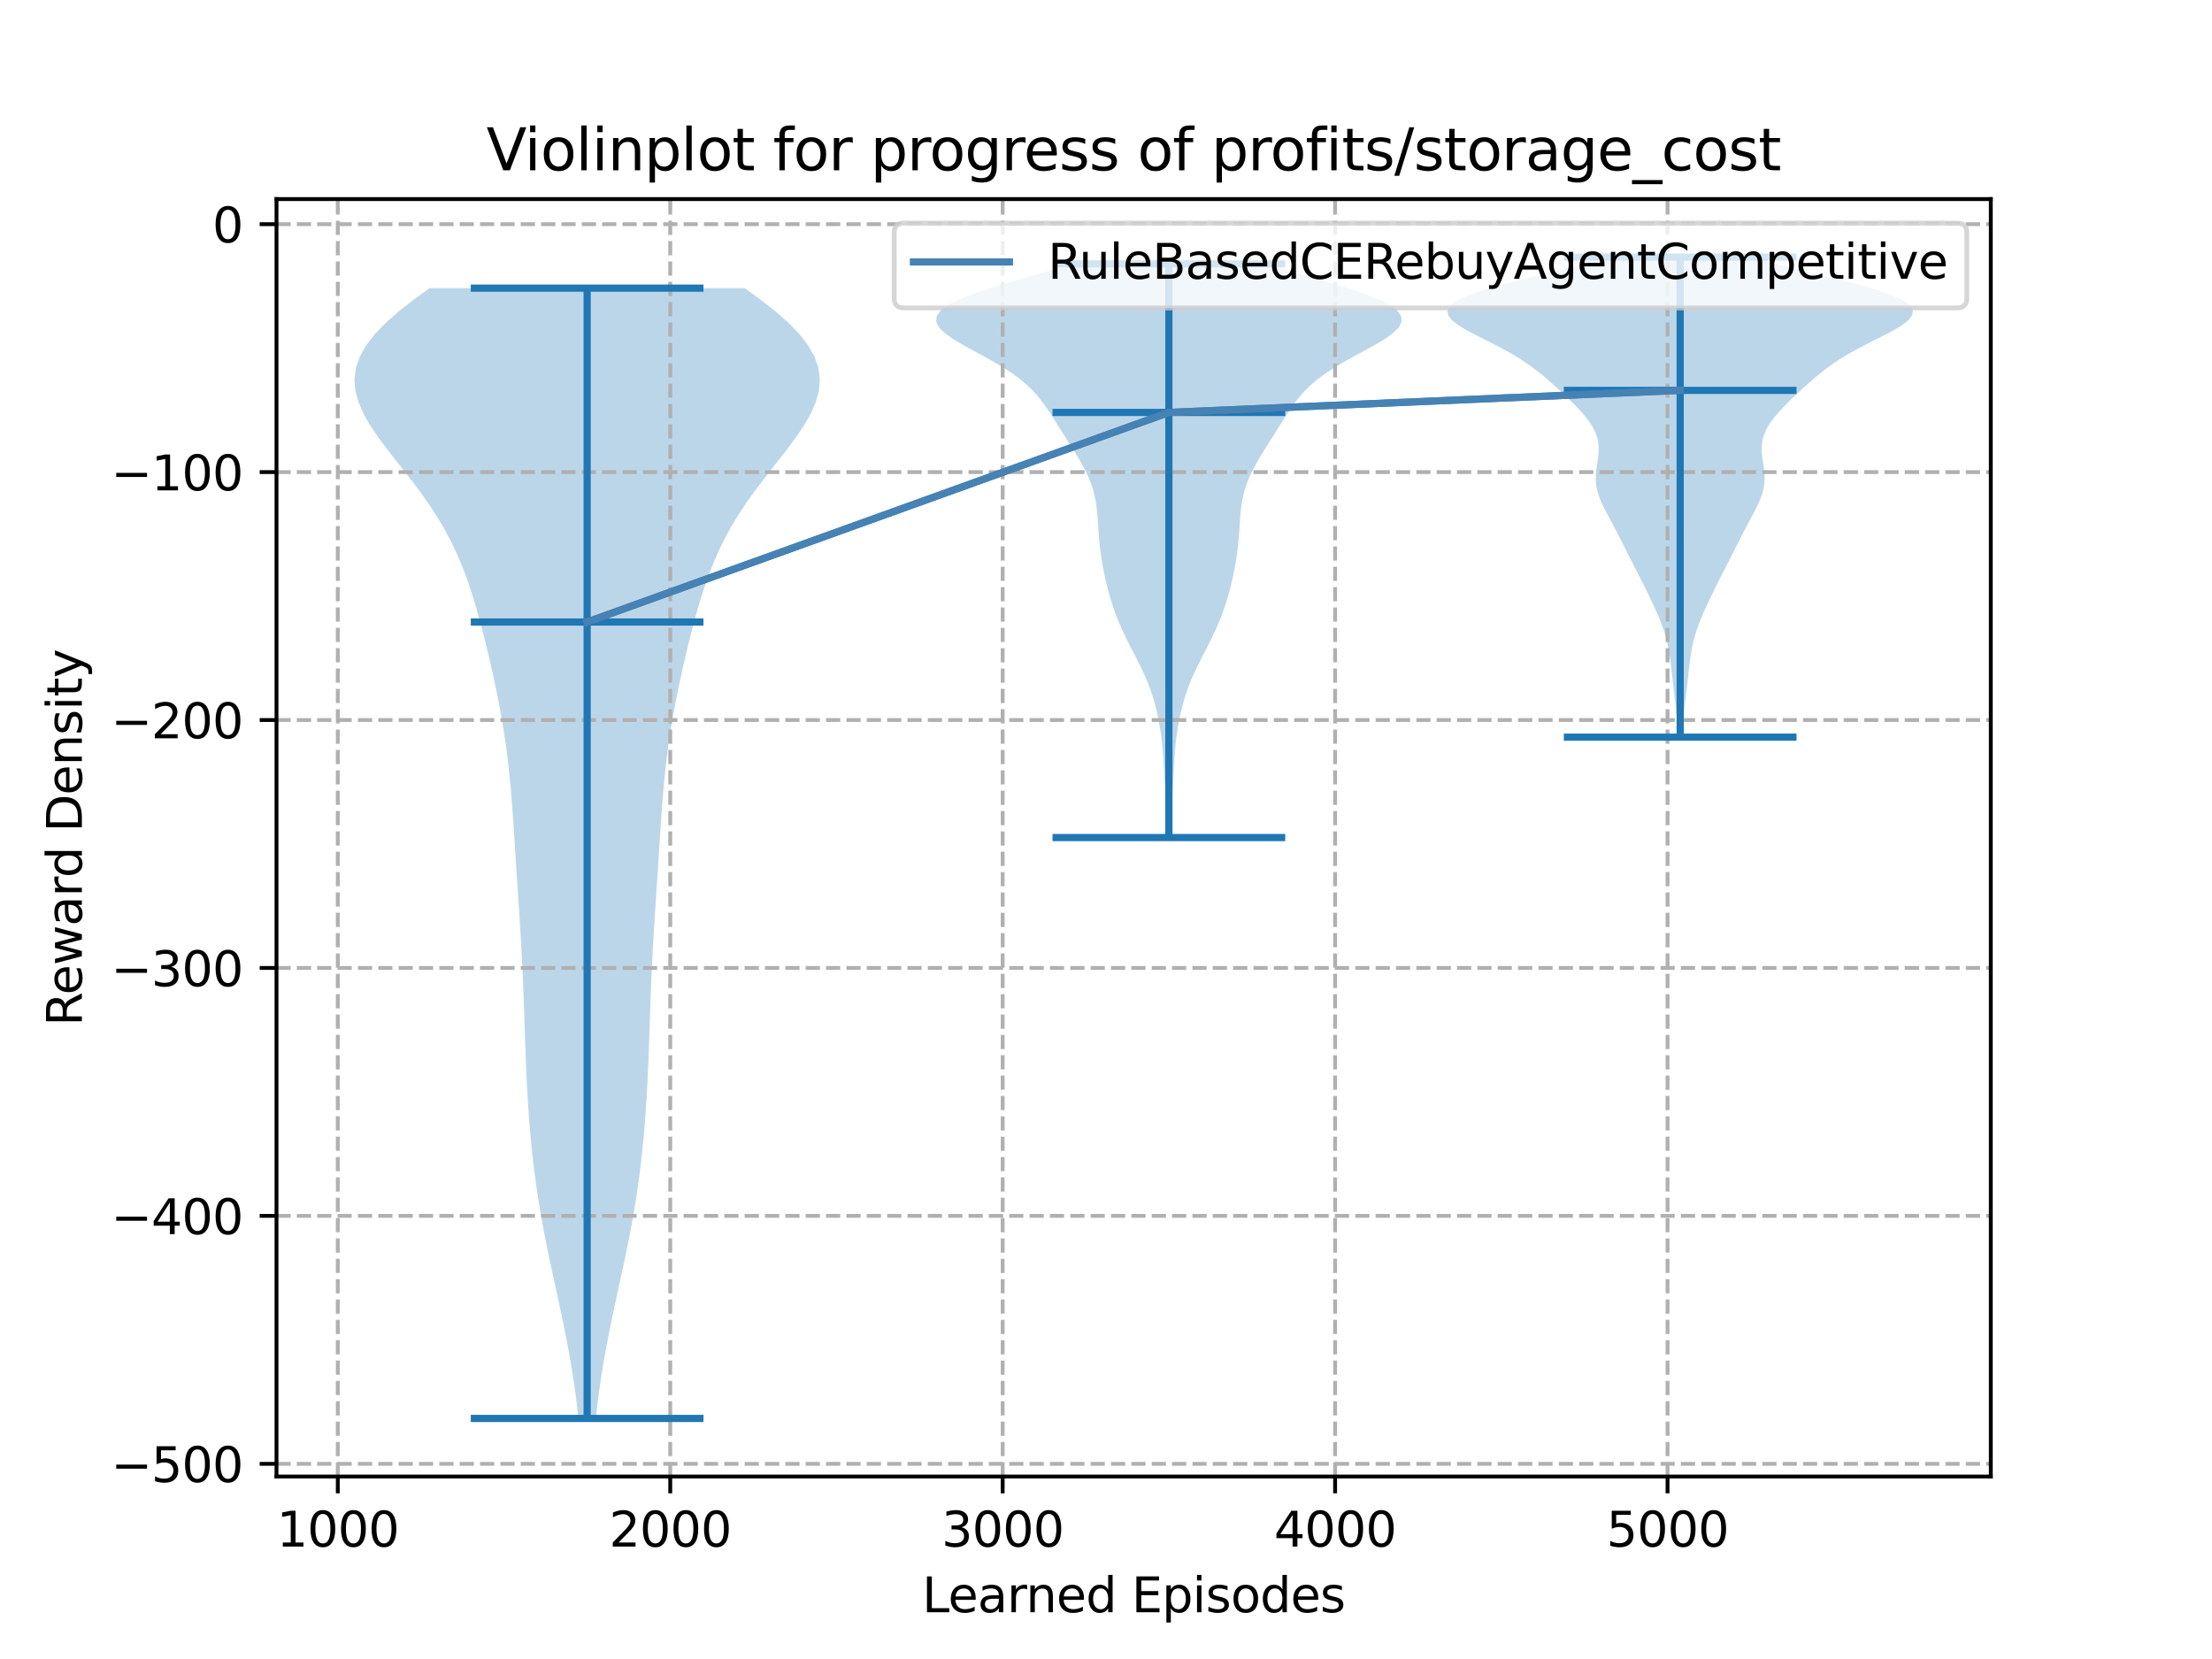 <?xml version="1.0" encoding="utf-8" standalone="no"?>
<!DOCTYPE svg PUBLIC "-//W3C//DTD SVG 1.1//EN"
  "http://www.w3.org/Graphics/SVG/1.1/DTD/svg11.dtd">
<svg xmlns:xlink="http://www.w3.org/1999/xlink" width="460.8pt" height="345.6pt" viewBox="0 0 460.8 345.6" xmlns="http://www.w3.org/2000/svg" version="1.1">
 <defs>
  <style type="text/css">*{stroke-linejoin: round; stroke-linecap: butt}</style>
 </defs>
 <g id="figure_1">
  <g id="patch_1">
   <path d="M 0 345.6 
L 460.8 345.6 
L 460.8 0 
L 0 0 
z
" style="fill: #ffffff"/>
  </g>
  <g id="axes_1">
   <g id="patch_2">
    <path d="M 57.6 307.584 
L 414.72 307.584 
L 414.72 41.472 
L 57.6 41.472 
z
" style="fill: #ffffff"/>
   </g>
   <g id="PolyCollection_1">
    <path d="M 124.104 295.488 
L 120.515 295.488 
L 120.24 293.11 
L 119.937 290.731 
L 119.604 288.353 
L 119.242 285.974 
L 118.849 283.596 
L 118.427 281.217 
L 117.978 278.839 
L 117.506 276.461 
L 117.013 274.082 
L 116.505 271.704 
L 115.987 269.325 
L 115.467 266.947 
L 114.95 264.568 
L 114.442 262.19 
L 113.95 259.812 
L 113.477 257.433 
L 113.028 255.055 
L 112.606 252.676 
L 112.213 250.298 
L 111.849 247.92 
L 111.515 245.541 
L 111.21 243.163 
L 110.934 240.784 
L 110.685 238.406 
L 110.462 236.027 
L 110.263 233.649 
L 110.087 231.271 
L 109.932 228.892 
L 109.796 226.514 
L 109.677 224.135 
L 109.573 221.757 
L 109.48 219.378 
L 109.395 217 
L 109.315 214.622 
L 109.237 212.243 
L 109.157 209.865 
L 109.072 207.486 
L 108.979 205.108 
L 108.876 202.729 
L 108.762 200.351 
L 108.638 197.973 
L 108.503 195.594 
L 108.359 193.216 
L 108.208 190.837 
L 108.053 188.459 
L 107.895 186.08 
L 107.738 183.702 
L 107.582 181.324 
L 107.429 178.945 
L 107.277 176.567 
L 107.124 174.188 
L 106.968 171.81 
L 106.804 169.432 
L 106.627 167.053 
L 106.433 164.675 
L 106.214 162.296 
L 105.968 159.918 
L 105.689 157.539 
L 105.375 155.161 
L 105.024 152.783 
L 104.637 150.404 
L 104.216 148.026 
L 103.762 145.647 
L 103.279 143.269 
L 102.771 140.89 
L 102.239 138.512 
L 101.685 136.134 
L 101.108 133.755 
L 100.507 131.377 
L 99.876 128.998 
L 99.207 126.62 
L 98.491 124.241 
L 97.714 121.863 
L 96.863 119.485 
L 95.924 117.106 
L 94.881 114.728 
L 93.72 112.349 
L 92.433 109.971 
L 91.014 107.593 
L 89.463 105.214 
L 87.79 102.836 
L 86.015 100.457 
L 84.168 98.079 
L 82.292 95.7 
L 80.443 93.322 
L 78.683 90.944 
L 77.086 88.565 
L 75.729 86.187 
L 74.688 83.808 
L 74.035 81.43 
L 73.833 79.051 
L 74.126 76.673 
L 74.942 74.295 
L 76.286 71.916 
L 78.137 69.538 
L 80.454 67.159 
L 83.172 64.781 
L 86.212 62.402 
L 89.48 60.024 
L 155.139 60.024 
L 155.139 60.024 
L 158.407 62.402 
L 161.447 64.781 
L 164.165 67.159 
L 166.482 69.538 
L 168.333 71.916 
L 169.676 74.295 
L 170.493 76.673 
L 170.786 79.051 
L 170.583 81.43 
L 169.931 83.808 
L 168.89 86.187 
L 167.532 88.565 
L 165.935 90.944 
L 164.176 93.322 
L 162.326 95.7 
L 160.451 98.079 
L 158.604 100.457 
L 156.829 102.836 
L 155.156 105.214 
L 153.605 107.593 
L 152.185 109.971 
L 150.898 112.349 
L 149.738 114.728 
L 148.695 117.106 
L 147.755 119.485 
L 146.905 121.863 
L 146.128 124.241 
L 145.411 126.62 
L 144.743 128.998 
L 144.111 131.377 
L 143.51 133.755 
L 142.934 136.134 
L 142.38 138.512 
L 141.848 140.89 
L 141.339 143.269 
L 140.857 145.647 
L 140.403 148.026 
L 139.981 150.404 
L 139.594 152.783 
L 139.244 155.161 
L 138.93 157.539 
L 138.651 159.918 
L 138.404 162.296 
L 138.186 164.675 
L 137.991 167.053 
L 137.815 169.432 
L 137.651 171.81 
L 137.495 174.188 
L 137.342 176.567 
L 137.19 178.945 
L 137.036 181.324 
L 136.88 183.702 
L 136.723 186.08 
L 136.566 188.459 
L 136.411 190.837 
L 136.26 193.216 
L 136.116 195.594 
L 135.981 197.973 
L 135.856 200.351 
L 135.743 202.729 
L 135.64 205.108 
L 135.547 207.486 
L 135.462 209.865 
L 135.382 212.243 
L 135.303 214.622 
L 135.224 217 
L 135.139 219.378 
L 135.046 221.757 
L 134.941 224.135 
L 134.822 226.514 
L 134.686 228.892 
L 134.531 231.271 
L 134.355 233.649 
L 134.157 236.027 
L 133.933 238.406 
L 133.684 240.784 
L 133.408 243.163 
L 133.104 245.541 
L 132.77 247.92 
L 132.406 250.298 
L 132.012 252.676 
L 131.59 255.055 
L 131.141 257.433 
L 130.669 259.812 
L 130.176 262.19 
L 129.669 264.568 
L 129.151 266.947 
L 128.631 269.325 
L 128.114 271.704 
L 127.606 274.082 
L 127.113 276.461 
L 126.64 278.839 
L 126.191 281.217 
L 125.77 283.596 
L 125.377 285.974 
L 125.014 288.353 
L 124.682 290.731 
L 124.378 293.11 
L 124.104 295.488 
z
" clip-path="url(#p5d1f750d34)" style="fill: #1f77b4; fill-opacity: 0.3"/>
   </g>
   <g id="PolyCollection_2">
    <path d="M 243.857 174.476 
L 243.145 174.476 
L 243.105 173.269 
L 243.063 172.062 
L 243.017 170.855 
L 242.967 169.648 
L 242.913 168.44 
L 242.855 167.233 
L 242.795 166.026 
L 242.732 164.819 
L 242.669 163.611 
L 242.606 162.404 
L 242.541 161.197 
L 242.474 159.99 
L 242.402 158.783 
L 242.32 157.575 
L 242.225 156.368 
L 242.112 155.161 
L 241.978 153.954 
L 241.821 152.747 
L 241.637 151.539 
L 241.424 150.332 
L 241.182 149.125 
L 240.907 147.918 
L 240.598 146.711 
L 240.251 145.503 
L 239.864 144.296 
L 239.433 143.089 
L 238.959 141.882 
L 238.442 140.674 
L 237.886 139.467 
L 237.298 138.26 
L 236.687 137.053 
L 236.065 135.846 
L 235.442 134.638 
L 234.831 133.431 
L 234.241 132.224 
L 233.681 131.017 
L 233.154 129.81 
L 232.665 128.602 
L 232.213 127.395 
L 231.797 126.188 
L 231.414 124.981 
L 231.062 123.774 
L 230.738 122.566 
L 230.439 121.359 
L 230.164 120.152 
L 229.912 118.945 
L 229.683 117.737 
L 229.479 116.53 
L 229.3 115.323 
L 229.147 114.116 
L 229.019 112.909 
L 228.914 111.701 
L 228.827 110.494 
L 228.748 109.287 
L 228.667 108.08 
L 228.568 106.873 
L 228.437 105.665 
L 228.258 104.458 
L 228.016 103.251 
L 227.701 102.044 
L 227.307 100.837 
L 226.834 99.629 
L 226.284 98.422 
L 225.667 97.215 
L 224.993 96.008 
L 224.276 94.8 
L 223.531 93.593 
L 222.77 92.386 
L 222.004 91.179 
L 221.24 89.972 
L 220.48 88.764 
L 219.72 87.557 
L 218.948 86.35 
L 218.147 85.143 
L 217.291 83.936 
L 216.349 82.728 
L 215.285 81.521 
L 214.064 80.314 
L 212.656 79.107 
L 211.041 77.9 
L 209.214 76.692 
L 207.195 75.485 
L 205.031 74.278 
L 202.798 73.071 
L 200.604 71.863 
L 198.581 70.656 
L 196.877 69.449 
L 195.645 68.242 
L 195.024 67.035 
L 195.126 65.827 
L 196.019 64.62 
L 197.72 63.413 
L 200.187 62.206 
L 203.325 60.999 
L 206.993 59.791 
L 211.02 58.584 
L 215.22 57.377 
L 219.411 56.17 
L 223.432 54.962 
L 263.569 54.962 
L 263.569 54.962 
L 267.591 56.17 
L 271.782 57.377 
L 275.981 58.584 
L 280.008 59.791 
L 283.676 60.999 
L 286.815 62.206 
L 289.282 63.413 
L 290.982 64.62 
L 291.876 65.827 
L 291.977 67.035 
L 291.356 68.242 
L 290.124 69.449 
L 288.421 70.656 
L 286.398 71.863 
L 284.204 73.071 
L 281.971 74.278 
L 279.806 75.485 
L 277.787 76.692 
L 275.961 77.9 
L 274.345 79.107 
L 272.937 80.314 
L 271.717 81.521 
L 270.653 82.728 
L 269.71 83.936 
L 268.854 85.143 
L 268.053 86.35 
L 267.282 87.557 
L 266.522 88.764 
L 265.761 89.972 
L 264.997 91.179 
L 264.231 92.386 
L 263.47 93.593 
L 262.725 94.8 
L 262.009 96.008 
L 261.335 97.215 
L 260.717 98.422 
L 260.168 99.629 
L 259.694 100.837 
L 259.3 102.044 
L 258.986 103.251 
L 258.744 104.458 
L 258.564 105.665 
L 258.433 106.873 
L 258.335 108.08 
L 258.253 109.287 
L 258.175 110.494 
L 258.088 111.701 
L 257.983 112.909 
L 257.855 114.116 
L 257.702 115.323 
L 257.523 116.53 
L 257.318 117.737 
L 257.09 118.945 
L 256.838 120.152 
L 256.563 121.359 
L 256.264 122.566 
L 255.939 123.774 
L 255.587 124.981 
L 255.205 126.188 
L 254.789 127.395 
L 254.337 128.602 
L 253.847 129.81 
L 253.321 131.017 
L 252.76 132.224 
L 252.17 133.431 
L 251.559 134.638 
L 250.937 135.846 
L 250.314 137.053 
L 249.704 138.26 
L 249.116 139.467 
L 248.56 140.674 
L 248.043 141.882 
L 247.568 143.089 
L 247.138 144.296 
L 246.75 145.503 
L 246.403 146.711 
L 246.094 147.918 
L 245.82 149.125 
L 245.577 150.332 
L 245.365 151.539 
L 245.181 152.747 
L 245.023 153.954 
L 244.889 155.161 
L 244.777 156.368 
L 244.682 157.575 
L 244.6 158.783 
L 244.527 159.99 
L 244.46 161.197 
L 244.396 162.404 
L 244.332 163.611 
L 244.269 164.819 
L 244.207 166.026 
L 244.146 167.233 
L 244.088 168.44 
L 244.034 169.648 
L 243.984 170.855 
L 243.938 172.062 
L 243.896 173.269 
L 243.857 174.476 
z
" clip-path="url(#p5d1f750d34)" style="fill: #1f77b4; fill-opacity: 0.3"/>
   </g>
   <g id="PolyCollection_3">
    <path d="M 350.425 153.559 
L 349.597 153.559 
L 349.539 152.549 
L 349.474 151.539 
L 349.401 150.529 
L 349.317 149.519 
L 349.224 148.509 
L 349.121 147.499 
L 349.009 146.489 
L 348.892 145.479 
L 348.771 144.469 
L 348.649 143.459 
L 348.529 142.449 
L 348.411 141.439 
L 348.296 140.429 
L 348.181 139.419 
L 348.062 138.409 
L 347.933 137.399 
L 347.788 136.389 
L 347.62 135.379 
L 347.422 134.369 
L 347.188 133.359 
L 346.915 132.349 
L 346.603 131.339 
L 346.252 130.329 
L 345.865 129.319 
L 345.449 128.309 
L 345.009 127.299 
L 344.55 126.289 
L 344.076 125.279 
L 343.592 124.269 
L 343.1 123.259 
L 342.601 122.249 
L 342.096 121.239 
L 341.587 120.229 
L 341.074 119.219 
L 340.559 118.209 
L 340.044 117.199 
L 339.53 116.189 
L 339.017 115.179 
L 338.507 114.169 
L 337.996 113.159 
L 337.483 112.148 
L 336.964 111.138 
L 336.437 110.128 
L 335.902 109.118 
L 335.361 108.108 
L 334.822 107.098 
L 334.298 106.088 
L 333.805 105.078 
L 333.361 104.068 
L 332.987 103.058 
L 332.7 102.048 
L 332.511 101.038 
L 332.423 100.028 
L 332.429 99.018 
L 332.514 98.008 
L 332.651 96.998 
L 332.807 95.988 
L 332.945 94.978 
L 333.028 93.968 
L 333.025 92.958 
L 332.908 91.948 
L 332.662 90.938 
L 332.278 89.928 
L 331.758 88.918 
L 331.112 87.908 
L 330.352 86.898 
L 329.498 85.888 
L 328.567 84.878 
L 327.578 83.868 
L 326.544 82.858 
L 325.478 81.848 
L 324.384 80.838 
L 323.261 79.828 
L 322.101 78.818 
L 320.886 77.808 
L 319.594 76.798 
L 318.201 75.788 
L 316.681 74.778 
L 315.02 73.768 
L 313.215 72.758 
L 311.288 71.748 
L 309.285 70.738 
L 307.285 69.728 
L 305.393 68.718 
L 303.735 67.708 
L 302.451 66.698 
L 301.678 65.688 
L 301.534 64.678 
L 302.107 63.668 
L 303.439 62.658 
L 305.52 61.648 
L 308.287 60.638 
L 311.629 59.628 
L 315.399 58.618 
L 319.43 57.608 
L 323.547 56.598 
L 327.587 55.588 
L 331.41 54.578 
L 334.909 53.568 
L 365.113 53.568 
L 365.113 53.568 
L 368.611 54.578 
L 372.435 55.588 
L 376.475 56.598 
L 380.592 57.608 
L 384.622 58.618 
L 388.393 59.628 
L 391.735 60.638 
L 394.501 61.648 
L 396.582 62.658 
L 397.914 63.668 
L 398.487 64.678 
L 398.344 65.688 
L 397.571 66.698 
L 396.286 67.708 
L 394.629 68.718 
L 392.736 69.728 
L 390.736 70.738 
L 388.734 71.748 
L 386.806 72.758 
L 385.002 73.768 
L 383.34 74.778 
L 381.82 75.788 
L 380.427 76.798 
L 379.136 77.808 
L 377.921 78.818 
L 376.76 79.828 
L 375.637 80.838 
L 374.544 81.848 
L 373.477 82.858 
L 372.444 83.868 
L 371.454 84.878 
L 370.523 85.888 
L 369.669 86.898 
L 368.91 87.908 
L 368.263 88.918 
L 367.744 89.928 
L 367.36 90.938 
L 367.113 91.948 
L 366.997 92.958 
L 366.993 93.968 
L 367.076 94.978 
L 367.214 95.988 
L 367.37 96.998 
L 367.507 98.008 
L 367.592 99.018 
L 367.599 100.028 
L 367.511 101.038 
L 367.321 102.048 
L 367.034 103.058 
L 366.66 104.068 
L 366.217 105.078 
L 365.723 106.088 
L 365.199 107.098 
L 364.661 108.108 
L 364.12 109.118 
L 363.584 110.128 
L 363.057 111.138 
L 362.538 112.148 
L 362.025 113.159 
L 361.514 114.169 
L 361.004 115.179 
L 360.492 116.189 
L 359.978 117.199 
L 359.462 118.209 
L 358.948 119.219 
L 358.435 120.229 
L 357.925 121.239 
L 357.421 122.249 
L 356.922 123.259 
L 356.429 124.269 
L 355.945 125.279 
L 355.472 126.289 
L 355.012 127.299 
L 354.572 128.309 
L 354.156 129.319 
L 353.77 130.329 
L 353.419 131.339 
L 353.106 132.349 
L 352.834 133.359 
L 352.6 134.369 
L 352.401 135.379 
L 352.233 136.389 
L 352.088 137.399 
L 351.959 138.409 
L 351.84 139.419 
L 351.725 140.429 
L 351.61 141.439 
L 351.492 142.449 
L 351.372 143.459 
L 351.251 144.469 
L 351.13 145.479 
L 351.012 146.489 
L 350.901 147.499 
L 350.797 148.509 
L 350.704 149.519 
L 350.621 150.529 
L 350.547 151.539 
L 350.482 152.549 
L 350.425 153.559 
z
" clip-path="url(#p5d1f750d34)" style="fill: #1f77b4; fill-opacity: 0.3"/>
   </g>
   <g id="matplotlib.axis_1">
    <g id="xtick_1">
     <g id="line2d_1">
      <path d="M 70.37 307.584 
L 70.37 41.472 
" clip-path="url(#p5d1f750d34)" style="fill: none; stroke-dasharray: 2.96,1.28; stroke-dashoffset: 0; stroke: #b0b0b0; stroke-width: 0.8"/>
     </g>
     <g id="line2d_2">
      <defs>
       <path id="m1ae1c053f6" d="M 0 0 
L 0 3.5 
" style="stroke: #000000; stroke-width: 0.8"/>
      </defs>
      <g>
       <use xlink:href="#m1ae1c053f6" x="70.37" y="307.584" style="stroke: #000000; stroke-width: 0.8"/>
      </g>
     </g>
     <g id="text_1">
      <!-- 1000 -->
      <g transform="translate(57.645 322.182)scale(0.1 -0.1)">
       <defs>
        <path id="DejaVuSans-31" d="M 794 531 
L 1825 531 
L 1825 4091 
L 703 3866 
L 703 4441 
L 1819 4666 
L 2450 4666 
L 2450 531 
L 3481 531 
L 3481 0 
L 794 0 
L 794 531 
z
" transform="scale(0.016)"/>
        <path id="DejaVuSans-30" d="M 2034 4250 
Q 1547 4250 1301 3770 
Q 1056 3291 1056 2328 
Q 1056 1369 1301 889 
Q 1547 409 2034 409 
Q 2525 409 2770 889 
Q 3016 1369 3016 2328 
Q 3016 3291 2770 3770 
Q 2525 4250 2034 4250 
z
M 2034 4750 
Q 2819 4750 3233 4129 
Q 3647 3509 3647 2328 
Q 3647 1150 3233 529 
Q 2819 -91 2034 -91 
Q 1250 -91 836 529 
Q 422 1150 422 2328 
Q 422 3509 836 4129 
Q 1250 4750 2034 4750 
z
" transform="scale(0.016)"/>
       </defs>
       <use xlink:href="#DejaVuSans-31"/>
       <use xlink:href="#DejaVuSans-30" x="63.623"/>
       <use xlink:href="#DejaVuSans-30" x="127.246"/>
       <use xlink:href="#DejaVuSans-30" x="190.869"/>
      </g>
     </g>
    </g>
    <g id="xtick_2">
     <g id="line2d_3">
      <path d="M 139.622 307.584 
L 139.622 41.472 
" clip-path="url(#p5d1f750d34)" style="fill: none; stroke-dasharray: 2.96,1.28; stroke-dashoffset: 0; stroke: #b0b0b0; stroke-width: 0.8"/>
     </g>
     <g id="line2d_4">
      <g>
       <use xlink:href="#m1ae1c053f6" x="139.622" y="307.584" style="stroke: #000000; stroke-width: 0.8"/>
      </g>
     </g>
     <g id="text_2">
      <!-- 2000 -->
      <g transform="translate(126.897 322.182)scale(0.1 -0.1)">
       <defs>
        <path id="DejaVuSans-32" d="M 1228 531 
L 3431 531 
L 3431 0 
L 469 0 
L 469 531 
Q 828 903 1448 1529 
Q 2069 2156 2228 2338 
Q 2531 2678 2651 2914 
Q 2772 3150 2772 3378 
Q 2772 3750 2511 3984 
Q 2250 4219 1831 4219 
Q 1534 4219 1204 4116 
Q 875 4013 500 3803 
L 500 4441 
Q 881 4594 1212 4672 
Q 1544 4750 1819 4750 
Q 2544 4750 2975 4387 
Q 3406 4025 3406 3419 
Q 3406 3131 3298 2873 
Q 3191 2616 2906 2266 
Q 2828 2175 2409 1742 
Q 1991 1309 1228 531 
z
" transform="scale(0.016)"/>
       </defs>
       <use xlink:href="#DejaVuSans-32"/>
       <use xlink:href="#DejaVuSans-30" x="63.623"/>
       <use xlink:href="#DejaVuSans-30" x="127.246"/>
       <use xlink:href="#DejaVuSans-30" x="190.869"/>
      </g>
     </g>
    </g>
    <g id="xtick_3">
     <g id="line2d_5">
      <path d="M 208.875 307.584 
L 208.875 41.472 
" clip-path="url(#p5d1f750d34)" style="fill: none; stroke-dasharray: 2.96,1.28; stroke-dashoffset: 0; stroke: #b0b0b0; stroke-width: 0.8"/>
     </g>
     <g id="line2d_6">
      <g>
       <use xlink:href="#m1ae1c053f6" x="208.875" y="307.584" style="stroke: #000000; stroke-width: 0.8"/>
      </g>
     </g>
     <g id="text_3">
      <!-- 3000 -->
      <g transform="translate(196.15 322.182)scale(0.1 -0.1)">
       <defs>
        <path id="DejaVuSans-33" d="M 2597 2516 
Q 3050 2419 3304 2112 
Q 3559 1806 3559 1356 
Q 3559 666 3084 287 
Q 2609 -91 1734 -91 
Q 1441 -91 1130 -33 
Q 819 25 488 141 
L 488 750 
Q 750 597 1062 519 
Q 1375 441 1716 441 
Q 2309 441 2620 675 
Q 2931 909 2931 1356 
Q 2931 1769 2642 2001 
Q 2353 2234 1838 2234 
L 1294 2234 
L 1294 2753 
L 1863 2753 
Q 2328 2753 2575 2939 
Q 2822 3125 2822 3475 
Q 2822 3834 2567 4026 
Q 2313 4219 1838 4219 
Q 1578 4219 1281 4162 
Q 984 4106 628 3988 
L 628 4550 
Q 988 4650 1302 4700 
Q 1616 4750 1894 4750 
Q 2613 4750 3031 4423 
Q 3450 4097 3450 3541 
Q 3450 3153 3228 2886 
Q 3006 2619 2597 2516 
z
" transform="scale(0.016)"/>
       </defs>
       <use xlink:href="#DejaVuSans-33"/>
       <use xlink:href="#DejaVuSans-30" x="63.623"/>
       <use xlink:href="#DejaVuSans-30" x="127.246"/>
       <use xlink:href="#DejaVuSans-30" x="190.869"/>
      </g>
     </g>
    </g>
    <g id="xtick_4">
     <g id="line2d_7">
      <path d="M 278.127 307.584 
L 278.127 41.472 
" clip-path="url(#p5d1f750d34)" style="fill: none; stroke-dasharray: 2.96,1.28; stroke-dashoffset: 0; stroke: #b0b0b0; stroke-width: 0.8"/>
     </g>
     <g id="line2d_8">
      <g>
       <use xlink:href="#m1ae1c053f6" x="278.127" y="307.584" style="stroke: #000000; stroke-width: 0.8"/>
      </g>
     </g>
     <g id="text_4">
      <!-- 4000 -->
      <g transform="translate(265.402 322.182)scale(0.1 -0.1)">
       <defs>
        <path id="DejaVuSans-34" d="M 2419 4116 
L 825 1625 
L 2419 1625 
L 2419 4116 
z
M 2253 4666 
L 3047 4666 
L 3047 1625 
L 3713 1625 
L 3713 1100 
L 3047 1100 
L 3047 0 
L 2419 0 
L 2419 1100 
L 313 1100 
L 313 1709 
L 2253 4666 
z
" transform="scale(0.016)"/>
       </defs>
       <use xlink:href="#DejaVuSans-34"/>
       <use xlink:href="#DejaVuSans-30" x="63.623"/>
       <use xlink:href="#DejaVuSans-30" x="127.246"/>
       <use xlink:href="#DejaVuSans-30" x="190.869"/>
      </g>
     </g>
    </g>
    <g id="xtick_5">
     <g id="line2d_9">
      <path d="M 347.379 307.584 
L 347.379 41.472 
" clip-path="url(#p5d1f750d34)" style="fill: none; stroke-dasharray: 2.96,1.28; stroke-dashoffset: 0; stroke: #b0b0b0; stroke-width: 0.8"/>
     </g>
     <g id="line2d_10">
      <g>
       <use xlink:href="#m1ae1c053f6" x="347.379" y="307.584" style="stroke: #000000; stroke-width: 0.8"/>
      </g>
     </g>
     <g id="text_5">
      <!-- 5000 -->
      <g transform="translate(334.654 322.182)scale(0.1 -0.1)">
       <defs>
        <path id="DejaVuSans-35" d="M 691 4666 
L 3169 4666 
L 3169 4134 
L 1269 4134 
L 1269 2991 
Q 1406 3038 1543 3061 
Q 1681 3084 1819 3084 
Q 2600 3084 3056 2656 
Q 3513 2228 3513 1497 
Q 3513 744 3044 326 
Q 2575 -91 1722 -91 
Q 1428 -91 1123 -41 
Q 819 9 494 109 
L 494 744 
Q 775 591 1075 516 
Q 1375 441 1709 441 
Q 2250 441 2565 725 
Q 2881 1009 2881 1497 
Q 2881 1984 2565 2268 
Q 2250 2553 1709 2553 
Q 1456 2553 1204 2497 
Q 953 2441 691 2322 
L 691 4666 
z
" transform="scale(0.016)"/>
       </defs>
       <use xlink:href="#DejaVuSans-35"/>
       <use xlink:href="#DejaVuSans-30" x="63.623"/>
       <use xlink:href="#DejaVuSans-30" x="127.246"/>
       <use xlink:href="#DejaVuSans-30" x="190.869"/>
      </g>
     </g>
    </g>
    <g id="text_6">
     <!-- Learned Episodes -->
     <g transform="translate(192.102 335.861)scale(0.1 -0.1)">
      <defs>
       <path id="DejaVuSans-4c" d="M 628 4666 
L 1259 4666 
L 1259 531 
L 3531 531 
L 3531 0 
L 628 0 
L 628 4666 
z
" transform="scale(0.016)"/>
       <path id="DejaVuSans-65" d="M 3597 1894 
L 3597 1613 
L 953 1613 
Q 991 1019 1311 708 
Q 1631 397 2203 397 
Q 2534 397 2845 478 
Q 3156 559 3463 722 
L 3463 178 
Q 3153 47 2828 -22 
Q 2503 -91 2169 -91 
Q 1331 -91 842 396 
Q 353 884 353 1716 
Q 353 2575 817 3079 
Q 1281 3584 2069 3584 
Q 2775 3584 3186 3129 
Q 3597 2675 3597 1894 
z
M 3022 2063 
Q 3016 2534 2758 2815 
Q 2500 3097 2075 3097 
Q 1594 3097 1305 2825 
Q 1016 2553 972 2059 
L 3022 2063 
z
" transform="scale(0.016)"/>
       <path id="DejaVuSans-61" d="M 2194 1759 
Q 1497 1759 1228 1600 
Q 959 1441 959 1056 
Q 959 750 1161 570 
Q 1363 391 1709 391 
Q 2188 391 2477 730 
Q 2766 1069 2766 1631 
L 2766 1759 
L 2194 1759 
z
M 3341 1997 
L 3341 0 
L 2766 0 
L 2766 531 
Q 2569 213 2275 61 
Q 1981 -91 1556 -91 
Q 1019 -91 701 211 
Q 384 513 384 1019 
Q 384 1609 779 1909 
Q 1175 2209 1959 2209 
L 2766 2209 
L 2766 2266 
Q 2766 2663 2505 2880 
Q 2244 3097 1772 3097 
Q 1472 3097 1187 3025 
Q 903 2953 641 2809 
L 641 3341 
Q 956 3463 1253 3523 
Q 1550 3584 1831 3584 
Q 2591 3584 2966 3190 
Q 3341 2797 3341 1997 
z
" transform="scale(0.016)"/>
       <path id="DejaVuSans-72" d="M 2631 2963 
Q 2534 3019 2420 3045 
Q 2306 3072 2169 3072 
Q 1681 3072 1420 2755 
Q 1159 2438 1159 1844 
L 1159 0 
L 581 0 
L 581 3500 
L 1159 3500 
L 1159 2956 
Q 1341 3275 1631 3429 
Q 1922 3584 2338 3584 
Q 2397 3584 2469 3576 
Q 2541 3569 2628 3553 
L 2631 2963 
z
" transform="scale(0.016)"/>
       <path id="DejaVuSans-6e" d="M 3513 2113 
L 3513 0 
L 2938 0 
L 2938 2094 
Q 2938 2591 2744 2837 
Q 2550 3084 2163 3084 
Q 1697 3084 1428 2787 
Q 1159 2491 1159 1978 
L 1159 0 
L 581 0 
L 581 3500 
L 1159 3500 
L 1159 2956 
Q 1366 3272 1645 3428 
Q 1925 3584 2291 3584 
Q 2894 3584 3203 3211 
Q 3513 2838 3513 2113 
z
" transform="scale(0.016)"/>
       <path id="DejaVuSans-64" d="M 2906 2969 
L 2906 4863 
L 3481 4863 
L 3481 0 
L 2906 0 
L 2906 525 
Q 2725 213 2448 61 
Q 2172 -91 1784 -91 
Q 1150 -91 751 415 
Q 353 922 353 1747 
Q 353 2572 751 3078 
Q 1150 3584 1784 3584 
Q 2172 3584 2448 3432 
Q 2725 3281 2906 2969 
z
M 947 1747 
Q 947 1113 1208 752 
Q 1469 391 1925 391 
Q 2381 391 2643 752 
Q 2906 1113 2906 1747 
Q 2906 2381 2643 2742 
Q 2381 3103 1925 3103 
Q 1469 3103 1208 2742 
Q 947 2381 947 1747 
z
" transform="scale(0.016)"/>
       <path id="DejaVuSans-20" transform="scale(0.016)"/>
       <path id="DejaVuSans-45" d="M 628 4666 
L 3578 4666 
L 3578 4134 
L 1259 4134 
L 1259 2753 
L 3481 2753 
L 3481 2222 
L 1259 2222 
L 1259 531 
L 3634 531 
L 3634 0 
L 628 0 
L 628 4666 
z
" transform="scale(0.016)"/>
       <path id="DejaVuSans-70" d="M 1159 525 
L 1159 -1331 
L 581 -1331 
L 581 3500 
L 1159 3500 
L 1159 2969 
Q 1341 3281 1617 3432 
Q 1894 3584 2278 3584 
Q 2916 3584 3314 3078 
Q 3713 2572 3713 1747 
Q 3713 922 3314 415 
Q 2916 -91 2278 -91 
Q 1894 -91 1617 61 
Q 1341 213 1159 525 
z
M 3116 1747 
Q 3116 2381 2855 2742 
Q 2594 3103 2138 3103 
Q 1681 3103 1420 2742 
Q 1159 2381 1159 1747 
Q 1159 1113 1420 752 
Q 1681 391 2138 391 
Q 2594 391 2855 752 
Q 3116 1113 3116 1747 
z
" transform="scale(0.016)"/>
       <path id="DejaVuSans-69" d="M 603 3500 
L 1178 3500 
L 1178 0 
L 603 0 
L 603 3500 
z
M 603 4863 
L 1178 4863 
L 1178 4134 
L 603 4134 
L 603 4863 
z
" transform="scale(0.016)"/>
       <path id="DejaVuSans-73" d="M 2834 3397 
L 2834 2853 
Q 2591 2978 2328 3040 
Q 2066 3103 1784 3103 
Q 1356 3103 1142 2972 
Q 928 2841 928 2578 
Q 928 2378 1081 2264 
Q 1234 2150 1697 2047 
L 1894 2003 
Q 2506 1872 2764 1633 
Q 3022 1394 3022 966 
Q 3022 478 2636 193 
Q 2250 -91 1575 -91 
Q 1294 -91 989 -36 
Q 684 19 347 128 
L 347 722 
Q 666 556 975 473 
Q 1284 391 1588 391 
Q 1994 391 2212 530 
Q 2431 669 2431 922 
Q 2431 1156 2273 1281 
Q 2116 1406 1581 1522 
L 1381 1569 
Q 847 1681 609 1914 
Q 372 2147 372 2553 
Q 372 3047 722 3315 
Q 1072 3584 1716 3584 
Q 2034 3584 2315 3537 
Q 2597 3491 2834 3397 
z
" transform="scale(0.016)"/>
       <path id="DejaVuSans-6f" d="M 1959 3097 
Q 1497 3097 1228 2736 
Q 959 2375 959 1747 
Q 959 1119 1226 758 
Q 1494 397 1959 397 
Q 2419 397 2687 759 
Q 2956 1122 2956 1747 
Q 2956 2369 2687 2733 
Q 2419 3097 1959 3097 
z
M 1959 3584 
Q 2709 3584 3137 3096 
Q 3566 2609 3566 1747 
Q 3566 888 3137 398 
Q 2709 -91 1959 -91 
Q 1206 -91 779 398 
Q 353 888 353 1747 
Q 353 2609 779 3096 
Q 1206 3584 1959 3584 
z
" transform="scale(0.016)"/>
      </defs>
      <use xlink:href="#DejaVuSans-4c"/>
      <use xlink:href="#DejaVuSans-65" x="53.963"/>
      <use xlink:href="#DejaVuSans-61" x="115.486"/>
      <use xlink:href="#DejaVuSans-72" x="176.766"/>
      <use xlink:href="#DejaVuSans-6e" x="216.129"/>
      <use xlink:href="#DejaVuSans-65" x="279.508"/>
      <use xlink:href="#DejaVuSans-64" x="341.031"/>
      <use xlink:href="#DejaVuSans-20" x="404.508"/>
      <use xlink:href="#DejaVuSans-45" x="436.295"/>
      <use xlink:href="#DejaVuSans-70" x="499.479"/>
      <use xlink:href="#DejaVuSans-69" x="562.955"/>
      <use xlink:href="#DejaVuSans-73" x="590.738"/>
      <use xlink:href="#DejaVuSans-6f" x="642.838"/>
      <use xlink:href="#DejaVuSans-64" x="704.02"/>
      <use xlink:href="#DejaVuSans-65" x="767.496"/>
      <use xlink:href="#DejaVuSans-73" x="829.02"/>
     </g>
    </g>
   </g>
   <g id="matplotlib.axis_2">
    <g id="ytick_1">
     <g id="line2d_11">
      <path d="M 57.6 304.94 
L 414.72 304.94 
" clip-path="url(#p5d1f750d34)" style="fill: none; stroke-dasharray: 2.96,1.28; stroke-dashoffset: 0; stroke: #b0b0b0; stroke-width: 0.8"/>
     </g>
     <g id="line2d_12">
      <defs>
       <path id="mfbaf3cc5d7" d="M 0 0 
L -3.5 0 
" style="stroke: #000000; stroke-width: 0.8"/>
      </defs>
      <g>
       <use xlink:href="#mfbaf3cc5d7" x="57.6" y="304.94" style="stroke: #000000; stroke-width: 0.8"/>
      </g>
     </g>
     <g id="text_7">
      <!-- −500 -->
      <g transform="translate(23.133 308.739)scale(0.1 -0.1)">
       <defs>
        <path id="DejaVuSans-2212" d="M 678 2272 
L 4684 2272 
L 4684 1741 
L 678 1741 
L 678 2272 
z
" transform="scale(0.016)"/>
       </defs>
       <use xlink:href="#DejaVuSans-2212"/>
       <use xlink:href="#DejaVuSans-35" x="83.789"/>
       <use xlink:href="#DejaVuSans-30" x="147.412"/>
       <use xlink:href="#DejaVuSans-30" x="211.035"/>
      </g>
     </g>
    </g>
    <g id="ytick_2">
     <g id="line2d_13">
      <path d="M 57.6 253.291 
L 414.72 253.291 
" clip-path="url(#p5d1f750d34)" style="fill: none; stroke-dasharray: 2.96,1.28; stroke-dashoffset: 0; stroke: #b0b0b0; stroke-width: 0.8"/>
     </g>
     <g id="line2d_14">
      <g>
       <use xlink:href="#mfbaf3cc5d7" x="57.6" y="253.291" style="stroke: #000000; stroke-width: 0.8"/>
      </g>
     </g>
     <g id="text_8">
      <!-- −400 -->
      <g transform="translate(23.133 257.091)scale(0.1 -0.1)">
       <use xlink:href="#DejaVuSans-2212"/>
       <use xlink:href="#DejaVuSans-34" x="83.789"/>
       <use xlink:href="#DejaVuSans-30" x="147.412"/>
       <use xlink:href="#DejaVuSans-30" x="211.035"/>
      </g>
     </g>
    </g>
    <g id="ytick_3">
     <g id="line2d_15">
      <path d="M 57.6 201.643 
L 414.72 201.643 
" clip-path="url(#p5d1f750d34)" style="fill: none; stroke-dasharray: 2.96,1.28; stroke-dashoffset: 0; stroke: #b0b0b0; stroke-width: 0.8"/>
     </g>
     <g id="line2d_16">
      <g>
       <use xlink:href="#mfbaf3cc5d7" x="57.6" y="201.643" style="stroke: #000000; stroke-width: 0.8"/>
      </g>
     </g>
     <g id="text_9">
      <!-- −300 -->
      <g transform="translate(23.133 205.443)scale(0.1 -0.1)">
       <use xlink:href="#DejaVuSans-2212"/>
       <use xlink:href="#DejaVuSans-33" x="83.789"/>
       <use xlink:href="#DejaVuSans-30" x="147.412"/>
       <use xlink:href="#DejaVuSans-30" x="211.035"/>
      </g>
     </g>
    </g>
    <g id="ytick_4">
     <g id="line2d_17">
      <path d="M 57.6 149.995 
L 414.72 149.995 
" clip-path="url(#p5d1f750d34)" style="fill: none; stroke-dasharray: 2.96,1.28; stroke-dashoffset: 0; stroke: #b0b0b0; stroke-width: 0.8"/>
     </g>
     <g id="line2d_18">
      <g>
       <use xlink:href="#mfbaf3cc5d7" x="57.6" y="149.995" style="stroke: #000000; stroke-width: 0.8"/>
      </g>
     </g>
     <g id="text_10">
      <!-- −200 -->
      <g transform="translate(23.133 153.794)scale(0.1 -0.1)">
       <use xlink:href="#DejaVuSans-2212"/>
       <use xlink:href="#DejaVuSans-32" x="83.789"/>
       <use xlink:href="#DejaVuSans-30" x="147.412"/>
       <use xlink:href="#DejaVuSans-30" x="211.035"/>
      </g>
     </g>
    </g>
    <g id="ytick_5">
     <g id="line2d_19">
      <path d="M 57.6 98.347 
L 414.72 98.347 
" clip-path="url(#p5d1f750d34)" style="fill: none; stroke-dasharray: 2.96,1.28; stroke-dashoffset: 0; stroke: #b0b0b0; stroke-width: 0.8"/>
     </g>
     <g id="line2d_20">
      <g>
       <use xlink:href="#mfbaf3cc5d7" x="57.6" y="98.347" style="stroke: #000000; stroke-width: 0.8"/>
      </g>
     </g>
     <g id="text_11">
      <!-- −100 -->
      <g transform="translate(23.133 102.146)scale(0.1 -0.1)">
       <use xlink:href="#DejaVuSans-2212"/>
       <use xlink:href="#DejaVuSans-31" x="83.789"/>
       <use xlink:href="#DejaVuSans-30" x="147.412"/>
       <use xlink:href="#DejaVuSans-30" x="211.035"/>
      </g>
     </g>
    </g>
    <g id="ytick_6">
     <g id="line2d_21">
      <path d="M 57.6 46.699 
L 414.72 46.699 
" clip-path="url(#p5d1f750d34)" style="fill: none; stroke-dasharray: 2.96,1.28; stroke-dashoffset: 0; stroke: #b0b0b0; stroke-width: 0.8"/>
     </g>
     <g id="line2d_22">
      <g>
       <use xlink:href="#mfbaf3cc5d7" x="57.6" y="46.699" style="stroke: #000000; stroke-width: 0.8"/>
      </g>
     </g>
     <g id="text_12">
      <!-- 0 -->
      <g transform="translate(44.237 50.498)scale(0.1 -0.1)">
       <use xlink:href="#DejaVuSans-30"/>
      </g>
     </g>
    </g>
    <g id="text_13">
     <!-- Reward Density -->
     <g transform="translate(17.053 213.747)rotate(-90)scale(0.1 -0.1)">
      <defs>
       <path id="DejaVuSans-52" d="M 2841 2188 
Q 3044 2119 3236 1894 
Q 3428 1669 3622 1275 
L 4263 0 
L 3584 0 
L 2988 1197 
Q 2756 1666 2539 1819 
Q 2322 1972 1947 1972 
L 1259 1972 
L 1259 0 
L 628 0 
L 628 4666 
L 2053 4666 
Q 2853 4666 3247 4331 
Q 3641 3997 3641 3322 
Q 3641 2881 3436 2590 
Q 3231 2300 2841 2188 
z
M 1259 4147 
L 1259 2491 
L 2053 2491 
Q 2509 2491 2742 2702 
Q 2975 2913 2975 3322 
Q 2975 3731 2742 3939 
Q 2509 4147 2053 4147 
L 1259 4147 
z
" transform="scale(0.016)"/>
       <path id="DejaVuSans-77" d="M 269 3500 
L 844 3500 
L 1563 769 
L 2278 3500 
L 2956 3500 
L 3675 769 
L 4391 3500 
L 4966 3500 
L 4050 0 
L 3372 0 
L 2619 2869 
L 1863 0 
L 1184 0 
L 269 3500 
z
" transform="scale(0.016)"/>
       <path id="DejaVuSans-44" d="M 1259 4147 
L 1259 519 
L 2022 519 
Q 2988 519 3436 956 
Q 3884 1394 3884 2338 
Q 3884 3275 3436 3711 
Q 2988 4147 2022 4147 
L 1259 4147 
z
M 628 4666 
L 1925 4666 
Q 3281 4666 3915 4102 
Q 4550 3538 4550 2338 
Q 4550 1131 3912 565 
Q 3275 0 1925 0 
L 628 0 
L 628 4666 
z
" transform="scale(0.016)"/>
       <path id="DejaVuSans-74" d="M 1172 4494 
L 1172 3500 
L 2356 3500 
L 2356 3053 
L 1172 3053 
L 1172 1153 
Q 1172 725 1289 603 
Q 1406 481 1766 481 
L 2356 481 
L 2356 0 
L 1766 0 
Q 1100 0 847 248 
Q 594 497 594 1153 
L 594 3053 
L 172 3053 
L 172 3500 
L 594 3500 
L 594 4494 
L 1172 4494 
z
" transform="scale(0.016)"/>
       <path id="DejaVuSans-79" d="M 2059 -325 
Q 1816 -950 1584 -1140 
Q 1353 -1331 966 -1331 
L 506 -1331 
L 506 -850 
L 844 -850 
Q 1081 -850 1212 -737 
Q 1344 -625 1503 -206 
L 1606 56 
L 191 3500 
L 800 3500 
L 1894 763 
L 2988 3500 
L 3597 3500 
L 2059 -325 
z
" transform="scale(0.016)"/>
      </defs>
      <use xlink:href="#DejaVuSans-52"/>
      <use xlink:href="#DejaVuSans-65" x="64.982"/>
      <use xlink:href="#DejaVuSans-77" x="126.506"/>
      <use xlink:href="#DejaVuSans-61" x="208.293"/>
      <use xlink:href="#DejaVuSans-72" x="269.572"/>
      <use xlink:href="#DejaVuSans-64" x="308.936"/>
      <use xlink:href="#DejaVuSans-20" x="372.412"/>
      <use xlink:href="#DejaVuSans-44" x="404.199"/>
      <use xlink:href="#DejaVuSans-65" x="481.201"/>
      <use xlink:href="#DejaVuSans-6e" x="542.725"/>
      <use xlink:href="#DejaVuSans-73" x="606.104"/>
      <use xlink:href="#DejaVuSans-69" x="658.203"/>
      <use xlink:href="#DejaVuSans-74" x="685.986"/>
      <use xlink:href="#DejaVuSans-79" x="725.195"/>
     </g>
    </g>
   </g>
   <g id="LineCollection_1">
    <path d="M 98.071 129.579 
L 146.548 129.579 
" clip-path="url(#p5d1f750d34)" style="fill: none; stroke: #1f77b4; stroke-width: 1.5"/>
    <path d="M 219.262 85.918 
L 267.739 85.918 
" clip-path="url(#p5d1f750d34)" style="fill: none; stroke: #1f77b4; stroke-width: 1.5"/>
    <path d="M 325.772 81.318 
L 374.249 81.318 
" clip-path="url(#p5d1f750d34)" style="fill: none; stroke: #1f77b4; stroke-width: 1.5"/>
   </g>
   <g id="LineCollection_2">
    <path d="M 98.071 60.024 
L 146.548 60.024 
" clip-path="url(#p5d1f750d34)" style="fill: none; stroke: #1f77b4; stroke-width: 1.5"/>
    <path d="M 219.262 54.962 
L 267.739 54.962 
" clip-path="url(#p5d1f750d34)" style="fill: none; stroke: #1f77b4; stroke-width: 1.5"/>
    <path d="M 325.772 53.568 
L 374.249 53.568 
" clip-path="url(#p5d1f750d34)" style="fill: none; stroke: #1f77b4; stroke-width: 1.5"/>
   </g>
   <g id="LineCollection_3">
    <path d="M 98.071 295.488 
L 146.548 295.488 
" clip-path="url(#p5d1f750d34)" style="fill: none; stroke: #1f77b4; stroke-width: 1.5"/>
    <path d="M 219.262 174.476 
L 267.739 174.476 
" clip-path="url(#p5d1f750d34)" style="fill: none; stroke: #1f77b4; stroke-width: 1.5"/>
    <path d="M 325.772 153.559 
L 374.249 153.559 
" clip-path="url(#p5d1f750d34)" style="fill: none; stroke: #1f77b4; stroke-width: 1.5"/>
   </g>
   <g id="LineCollection_4">
    <path d="M 122.309 295.488 
L 122.309 60.024 
" clip-path="url(#p5d1f750d34)" style="fill: none; stroke: #1f77b4; stroke-width: 1.5"/>
    <path d="M 243.501 174.476 
L 243.501 54.962 
" clip-path="url(#p5d1f750d34)" style="fill: none; stroke: #1f77b4; stroke-width: 1.5"/>
    <path d="M 350.011 153.559 
L 350.011 53.568 
" clip-path="url(#p5d1f750d34)" style="fill: none; stroke: #1f77b4; stroke-width: 1.5"/>
   </g>
   <g id="line2d_23">
    <path d="M 122.309 129.579 
L 243.501 85.918 
L 350.011 81.318 
" clip-path="url(#p5d1f750d34)" style="fill: none; stroke: #4682b4; stroke-width: 1.5; stroke-linecap: square"/>
   </g>
   <g id="line2d_24">
    <path d="M 122.309 129.579 
L 243.501 85.918 
L 350.011 81.318 
" clip-path="url(#p5d1f750d34)" style="fill: none; stroke: #4682b4; stroke-width: 1.5; stroke-linecap: square"/>
   </g>
   <g id="patch_3">
    <path d="M 57.6 307.584 
L 57.6 41.472 
" style="fill: none; stroke: #000000; stroke-width: 0.8; stroke-linejoin: miter; stroke-linecap: square"/>
   </g>
   <g id="patch_4">
    <path d="M 414.72 307.584 
L 414.72 41.472 
" style="fill: none; stroke: #000000; stroke-width: 0.8; stroke-linejoin: miter; stroke-linecap: square"/>
   </g>
   <g id="patch_5">
    <path d="M 57.6 307.584 
L 414.72 307.584 
" style="fill: none; stroke: #000000; stroke-width: 0.8; stroke-linejoin: miter; stroke-linecap: square"/>
   </g>
   <g id="patch_6">
    <path d="M 57.6 41.472 
L 414.72 41.472 
" style="fill: none; stroke: #000000; stroke-width: 0.8; stroke-linejoin: miter; stroke-linecap: square"/>
   </g>
   <g id="text_14">
    <!-- Violinplot for progress of profits/storage_cost -->
    <g transform="translate(101.329 35.472)scale(0.12 -0.12)">
     <defs>
      <path id="DejaVuSans-56" d="M 1831 0 
L 50 4666 
L 709 4666 
L 2188 738 
L 3669 4666 
L 4325 4666 
L 2547 0 
L 1831 0 
z
" transform="scale(0.016)"/>
      <path id="DejaVuSans-6c" d="M 603 4863 
L 1178 4863 
L 1178 0 
L 603 0 
L 603 4863 
z
" transform="scale(0.016)"/>
      <path id="DejaVuSans-66" d="M 2375 4863 
L 2375 4384 
L 1825 4384 
Q 1516 4384 1395 4259 
Q 1275 4134 1275 3809 
L 1275 3500 
L 2222 3500 
L 2222 3053 
L 1275 3053 
L 1275 0 
L 697 0 
L 697 3053 
L 147 3053 
L 147 3500 
L 697 3500 
L 697 3744 
Q 697 4328 969 4595 
Q 1241 4863 1831 4863 
L 2375 4863 
z
" transform="scale(0.016)"/>
      <path id="DejaVuSans-67" d="M 2906 1791 
Q 2906 2416 2648 2759 
Q 2391 3103 1925 3103 
Q 1463 3103 1205 2759 
Q 947 2416 947 1791 
Q 947 1169 1205 825 
Q 1463 481 1925 481 
Q 2391 481 2648 825 
Q 2906 1169 2906 1791 
z
M 3481 434 
Q 3481 -459 3084 -895 
Q 2688 -1331 1869 -1331 
Q 1566 -1331 1297 -1286 
Q 1028 -1241 775 -1147 
L 775 -588 
Q 1028 -725 1275 -790 
Q 1522 -856 1778 -856 
Q 2344 -856 2625 -561 
Q 2906 -266 2906 331 
L 2906 616 
Q 2728 306 2450 153 
Q 2172 0 1784 0 
Q 1141 0 747 490 
Q 353 981 353 1791 
Q 353 2603 747 3093 
Q 1141 3584 1784 3584 
Q 2172 3584 2450 3431 
Q 2728 3278 2906 2969 
L 2906 3500 
L 3481 3500 
L 3481 434 
z
" transform="scale(0.016)"/>
      <path id="DejaVuSans-2f" d="M 1625 4666 
L 2156 4666 
L 531 -594 
L 0 -594 
L 1625 4666 
z
" transform="scale(0.016)"/>
      <path id="DejaVuSans-5f" d="M 3263 -1063 
L 3263 -1509 
L -63 -1509 
L -63 -1063 
L 3263 -1063 
z
" transform="scale(0.016)"/>
      <path id="DejaVuSans-63" d="M 3122 3366 
L 3122 2828 
Q 2878 2963 2633 3030 
Q 2388 3097 2138 3097 
Q 1578 3097 1268 2742 
Q 959 2388 959 1747 
Q 959 1106 1268 751 
Q 1578 397 2138 397 
Q 2388 397 2633 464 
Q 2878 531 3122 666 
L 3122 134 
Q 2881 22 2623 -34 
Q 2366 -91 2075 -91 
Q 1284 -91 818 406 
Q 353 903 353 1747 
Q 353 2603 823 3093 
Q 1294 3584 2113 3584 
Q 2378 3584 2631 3529 
Q 2884 3475 3122 3366 
z
" transform="scale(0.016)"/>
     </defs>
     <use xlink:href="#DejaVuSans-56"/>
     <use xlink:href="#DejaVuSans-69" x="66.158"/>
     <use xlink:href="#DejaVuSans-6f" x="93.941"/>
     <use xlink:href="#DejaVuSans-6c" x="155.123"/>
     <use xlink:href="#DejaVuSans-69" x="182.906"/>
     <use xlink:href="#DejaVuSans-6e" x="210.689"/>
     <use xlink:href="#DejaVuSans-70" x="274.068"/>
     <use xlink:href="#DejaVuSans-6c" x="337.545"/>
     <use xlink:href="#DejaVuSans-6f" x="365.328"/>
     <use xlink:href="#DejaVuSans-74" x="426.51"/>
     <use xlink:href="#DejaVuSans-20" x="465.719"/>
     <use xlink:href="#DejaVuSans-66" x="497.506"/>
     <use xlink:href="#DejaVuSans-6f" x="532.711"/>
     <use xlink:href="#DejaVuSans-72" x="593.893"/>
     <use xlink:href="#DejaVuSans-20" x="635.006"/>
     <use xlink:href="#DejaVuSans-70" x="666.793"/>
     <use xlink:href="#DejaVuSans-72" x="730.27"/>
     <use xlink:href="#DejaVuSans-6f" x="769.133"/>
     <use xlink:href="#DejaVuSans-67" x="830.314"/>
     <use xlink:href="#DejaVuSans-72" x="893.791"/>
     <use xlink:href="#DejaVuSans-65" x="932.654"/>
     <use xlink:href="#DejaVuSans-73" x="994.178"/>
     <use xlink:href="#DejaVuSans-73" x="1046.277"/>
     <use xlink:href="#DejaVuSans-20" x="1098.377"/>
     <use xlink:href="#DejaVuSans-6f" x="1130.164"/>
     <use xlink:href="#DejaVuSans-66" x="1191.346"/>
     <use xlink:href="#DejaVuSans-20" x="1226.551"/>
     <use xlink:href="#DejaVuSans-70" x="1258.338"/>
     <use xlink:href="#DejaVuSans-72" x="1321.814"/>
     <use xlink:href="#DejaVuSans-6f" x="1360.678"/>
     <use xlink:href="#DejaVuSans-66" x="1421.859"/>
     <use xlink:href="#DejaVuSans-69" x="1457.064"/>
     <use xlink:href="#DejaVuSans-74" x="1484.848"/>
     <use xlink:href="#DejaVuSans-73" x="1524.057"/>
     <use xlink:href="#DejaVuSans-2f" x="1576.156"/>
     <use xlink:href="#DejaVuSans-73" x="1609.848"/>
     <use xlink:href="#DejaVuSans-74" x="1661.947"/>
     <use xlink:href="#DejaVuSans-6f" x="1701.156"/>
     <use xlink:href="#DejaVuSans-72" x="1762.338"/>
     <use xlink:href="#DejaVuSans-61" x="1803.451"/>
     <use xlink:href="#DejaVuSans-67" x="1864.73"/>
     <use xlink:href="#DejaVuSans-65" x="1928.207"/>
     <use xlink:href="#DejaVuSans-5f" x="1989.73"/>
     <use xlink:href="#DejaVuSans-63" x="2039.73"/>
     <use xlink:href="#DejaVuSans-6f" x="2094.711"/>
     <use xlink:href="#DejaVuSans-73" x="2155.893"/>
     <use xlink:href="#DejaVuSans-74" x="2207.992"/>
    </g>
   </g>
   <g id="legend_1">
    <g id="patch_7">
     <path d="M 188.282 64.15 
L 407.72 64.15 
Q 409.72 64.15 409.72 62.15 
L 409.72 48.472 
Q 409.72 46.472 407.72 46.472 
L 188.282 46.472 
Q 186.282 46.472 186.282 48.472 
L 186.282 62.15 
Q 186.282 64.15 188.282 64.15 
z
" style="fill: #ffffff; opacity: 0.8; stroke: #cccccc; stroke-linejoin: miter"/>
    </g>
    <g id="line2d_25">
     <path d="M 190.282 54.57 
L 200.282 54.57 
L 210.282 54.57 
" style="fill: none; stroke: #4682b4; stroke-width: 1.5; stroke-linecap: square"/>
    </g>
    <g id="text_15">
     <!-- RuleBasedCERebuyAgentCompetitive -->
     <g transform="translate(218.282 58.07)scale(0.1 -0.1)">
      <defs>
       <path id="DejaVuSans-75" d="M 544 1381 
L 544 3500 
L 1119 3500 
L 1119 1403 
Q 1119 906 1312 657 
Q 1506 409 1894 409 
Q 2359 409 2629 706 
Q 2900 1003 2900 1516 
L 2900 3500 
L 3475 3500 
L 3475 0 
L 2900 0 
L 2900 538 
Q 2691 219 2414 64 
Q 2138 -91 1772 -91 
Q 1169 -91 856 284 
Q 544 659 544 1381 
z
M 1991 3584 
L 1991 3584 
z
" transform="scale(0.016)"/>
       <path id="DejaVuSans-42" d="M 1259 2228 
L 1259 519 
L 2272 519 
Q 2781 519 3026 730 
Q 3272 941 3272 1375 
Q 3272 1813 3026 2020 
Q 2781 2228 2272 2228 
L 1259 2228 
z
M 1259 4147 
L 1259 2741 
L 2194 2741 
Q 2656 2741 2882 2914 
Q 3109 3088 3109 3444 
Q 3109 3797 2882 3972 
Q 2656 4147 2194 4147 
L 1259 4147 
z
M 628 4666 
L 2241 4666 
Q 2963 4666 3353 4366 
Q 3744 4066 3744 3513 
Q 3744 3084 3544 2831 
Q 3344 2578 2956 2516 
Q 3422 2416 3680 2098 
Q 3938 1781 3938 1306 
Q 3938 681 3513 340 
Q 3088 0 2303 0 
L 628 0 
L 628 4666 
z
" transform="scale(0.016)"/>
       <path id="DejaVuSans-43" d="M 4122 4306 
L 4122 3641 
Q 3803 3938 3442 4084 
Q 3081 4231 2675 4231 
Q 1875 4231 1450 3742 
Q 1025 3253 1025 2328 
Q 1025 1406 1450 917 
Q 1875 428 2675 428 
Q 3081 428 3442 575 
Q 3803 722 4122 1019 
L 4122 359 
Q 3791 134 3420 21 
Q 3050 -91 2638 -91 
Q 1578 -91 968 557 
Q 359 1206 359 2328 
Q 359 3453 968 4101 
Q 1578 4750 2638 4750 
Q 3056 4750 3426 4639 
Q 3797 4528 4122 4306 
z
" transform="scale(0.016)"/>
       <path id="DejaVuSans-62" d="M 3116 1747 
Q 3116 2381 2855 2742 
Q 2594 3103 2138 3103 
Q 1681 3103 1420 2742 
Q 1159 2381 1159 1747 
Q 1159 1113 1420 752 
Q 1681 391 2138 391 
Q 2594 391 2855 752 
Q 3116 1113 3116 1747 
z
M 1159 2969 
Q 1341 3281 1617 3432 
Q 1894 3584 2278 3584 
Q 2916 3584 3314 3078 
Q 3713 2572 3713 1747 
Q 3713 922 3314 415 
Q 2916 -91 2278 -91 
Q 1894 -91 1617 61 
Q 1341 213 1159 525 
L 1159 0 
L 581 0 
L 581 4863 
L 1159 4863 
L 1159 2969 
z
" transform="scale(0.016)"/>
       <path id="DejaVuSans-41" d="M 2188 4044 
L 1331 1722 
L 3047 1722 
L 2188 4044 
z
M 1831 4666 
L 2547 4666 
L 4325 0 
L 3669 0 
L 3244 1197 
L 1141 1197 
L 716 0 
L 50 0 
L 1831 4666 
z
" transform="scale(0.016)"/>
       <path id="DejaVuSans-6d" d="M 3328 2828 
Q 3544 3216 3844 3400 
Q 4144 3584 4550 3584 
Q 5097 3584 5394 3201 
Q 5691 2819 5691 2113 
L 5691 0 
L 5113 0 
L 5113 2094 
Q 5113 2597 4934 2840 
Q 4756 3084 4391 3084 
Q 3944 3084 3684 2787 
Q 3425 2491 3425 1978 
L 3425 0 
L 2847 0 
L 2847 2094 
Q 2847 2600 2669 2842 
Q 2491 3084 2119 3084 
Q 1678 3084 1418 2786 
Q 1159 2488 1159 1978 
L 1159 0 
L 581 0 
L 581 3500 
L 1159 3500 
L 1159 2956 
Q 1356 3278 1631 3431 
Q 1906 3584 2284 3584 
Q 2666 3584 2933 3390 
Q 3200 3197 3328 2828 
z
" transform="scale(0.016)"/>
       <path id="DejaVuSans-76" d="M 191 3500 
L 800 3500 
L 1894 563 
L 2988 3500 
L 3597 3500 
L 2284 0 
L 1503 0 
L 191 3500 
z
" transform="scale(0.016)"/>
      </defs>
      <use xlink:href="#DejaVuSans-52"/>
      <use xlink:href="#DejaVuSans-75" x="64.982"/>
      <use xlink:href="#DejaVuSans-6c" x="128.361"/>
      <use xlink:href="#DejaVuSans-65" x="156.145"/>
      <use xlink:href="#DejaVuSans-42" x="217.668"/>
      <use xlink:href="#DejaVuSans-61" x="286.271"/>
      <use xlink:href="#DejaVuSans-73" x="347.551"/>
      <use xlink:href="#DejaVuSans-65" x="399.65"/>
      <use xlink:href="#DejaVuSans-64" x="461.174"/>
      <use xlink:href="#DejaVuSans-43" x="524.65"/>
      <use xlink:href="#DejaVuSans-45" x="594.475"/>
      <use xlink:href="#DejaVuSans-52" x="657.658"/>
      <use xlink:href="#DejaVuSans-65" x="722.641"/>
      <use xlink:href="#DejaVuSans-62" x="784.164"/>
      <use xlink:href="#DejaVuSans-75" x="847.641"/>
      <use xlink:href="#DejaVuSans-79" x="911.02"/>
      <use xlink:href="#DejaVuSans-41" x="970.199"/>
      <use xlink:href="#DejaVuSans-67" x="1038.607"/>
      <use xlink:href="#DejaVuSans-65" x="1102.084"/>
      <use xlink:href="#DejaVuSans-6e" x="1163.607"/>
      <use xlink:href="#DejaVuSans-74" x="1226.986"/>
      <use xlink:href="#DejaVuSans-43" x="1266.195"/>
      <use xlink:href="#DejaVuSans-6f" x="1336.02"/>
      <use xlink:href="#DejaVuSans-6d" x="1397.201"/>
      <use xlink:href="#DejaVuSans-70" x="1494.613"/>
      <use xlink:href="#DejaVuSans-65" x="1558.09"/>
      <use xlink:href="#DejaVuSans-74" x="1619.613"/>
      <use xlink:href="#DejaVuSans-69" x="1658.822"/>
      <use xlink:href="#DejaVuSans-74" x="1686.605"/>
      <use xlink:href="#DejaVuSans-69" x="1725.814"/>
      <use xlink:href="#DejaVuSans-76" x="1753.598"/>
      <use xlink:href="#DejaVuSans-65" x="1812.777"/>
     </g>
    </g>
   </g>
  </g>
 </g>
 <defs>
  <clipPath id="p5d1f750d34">
   <rect x="57.6" y="41.472" width="357.12" height="266.112"/>
  </clipPath>
 </defs>
</svg>
